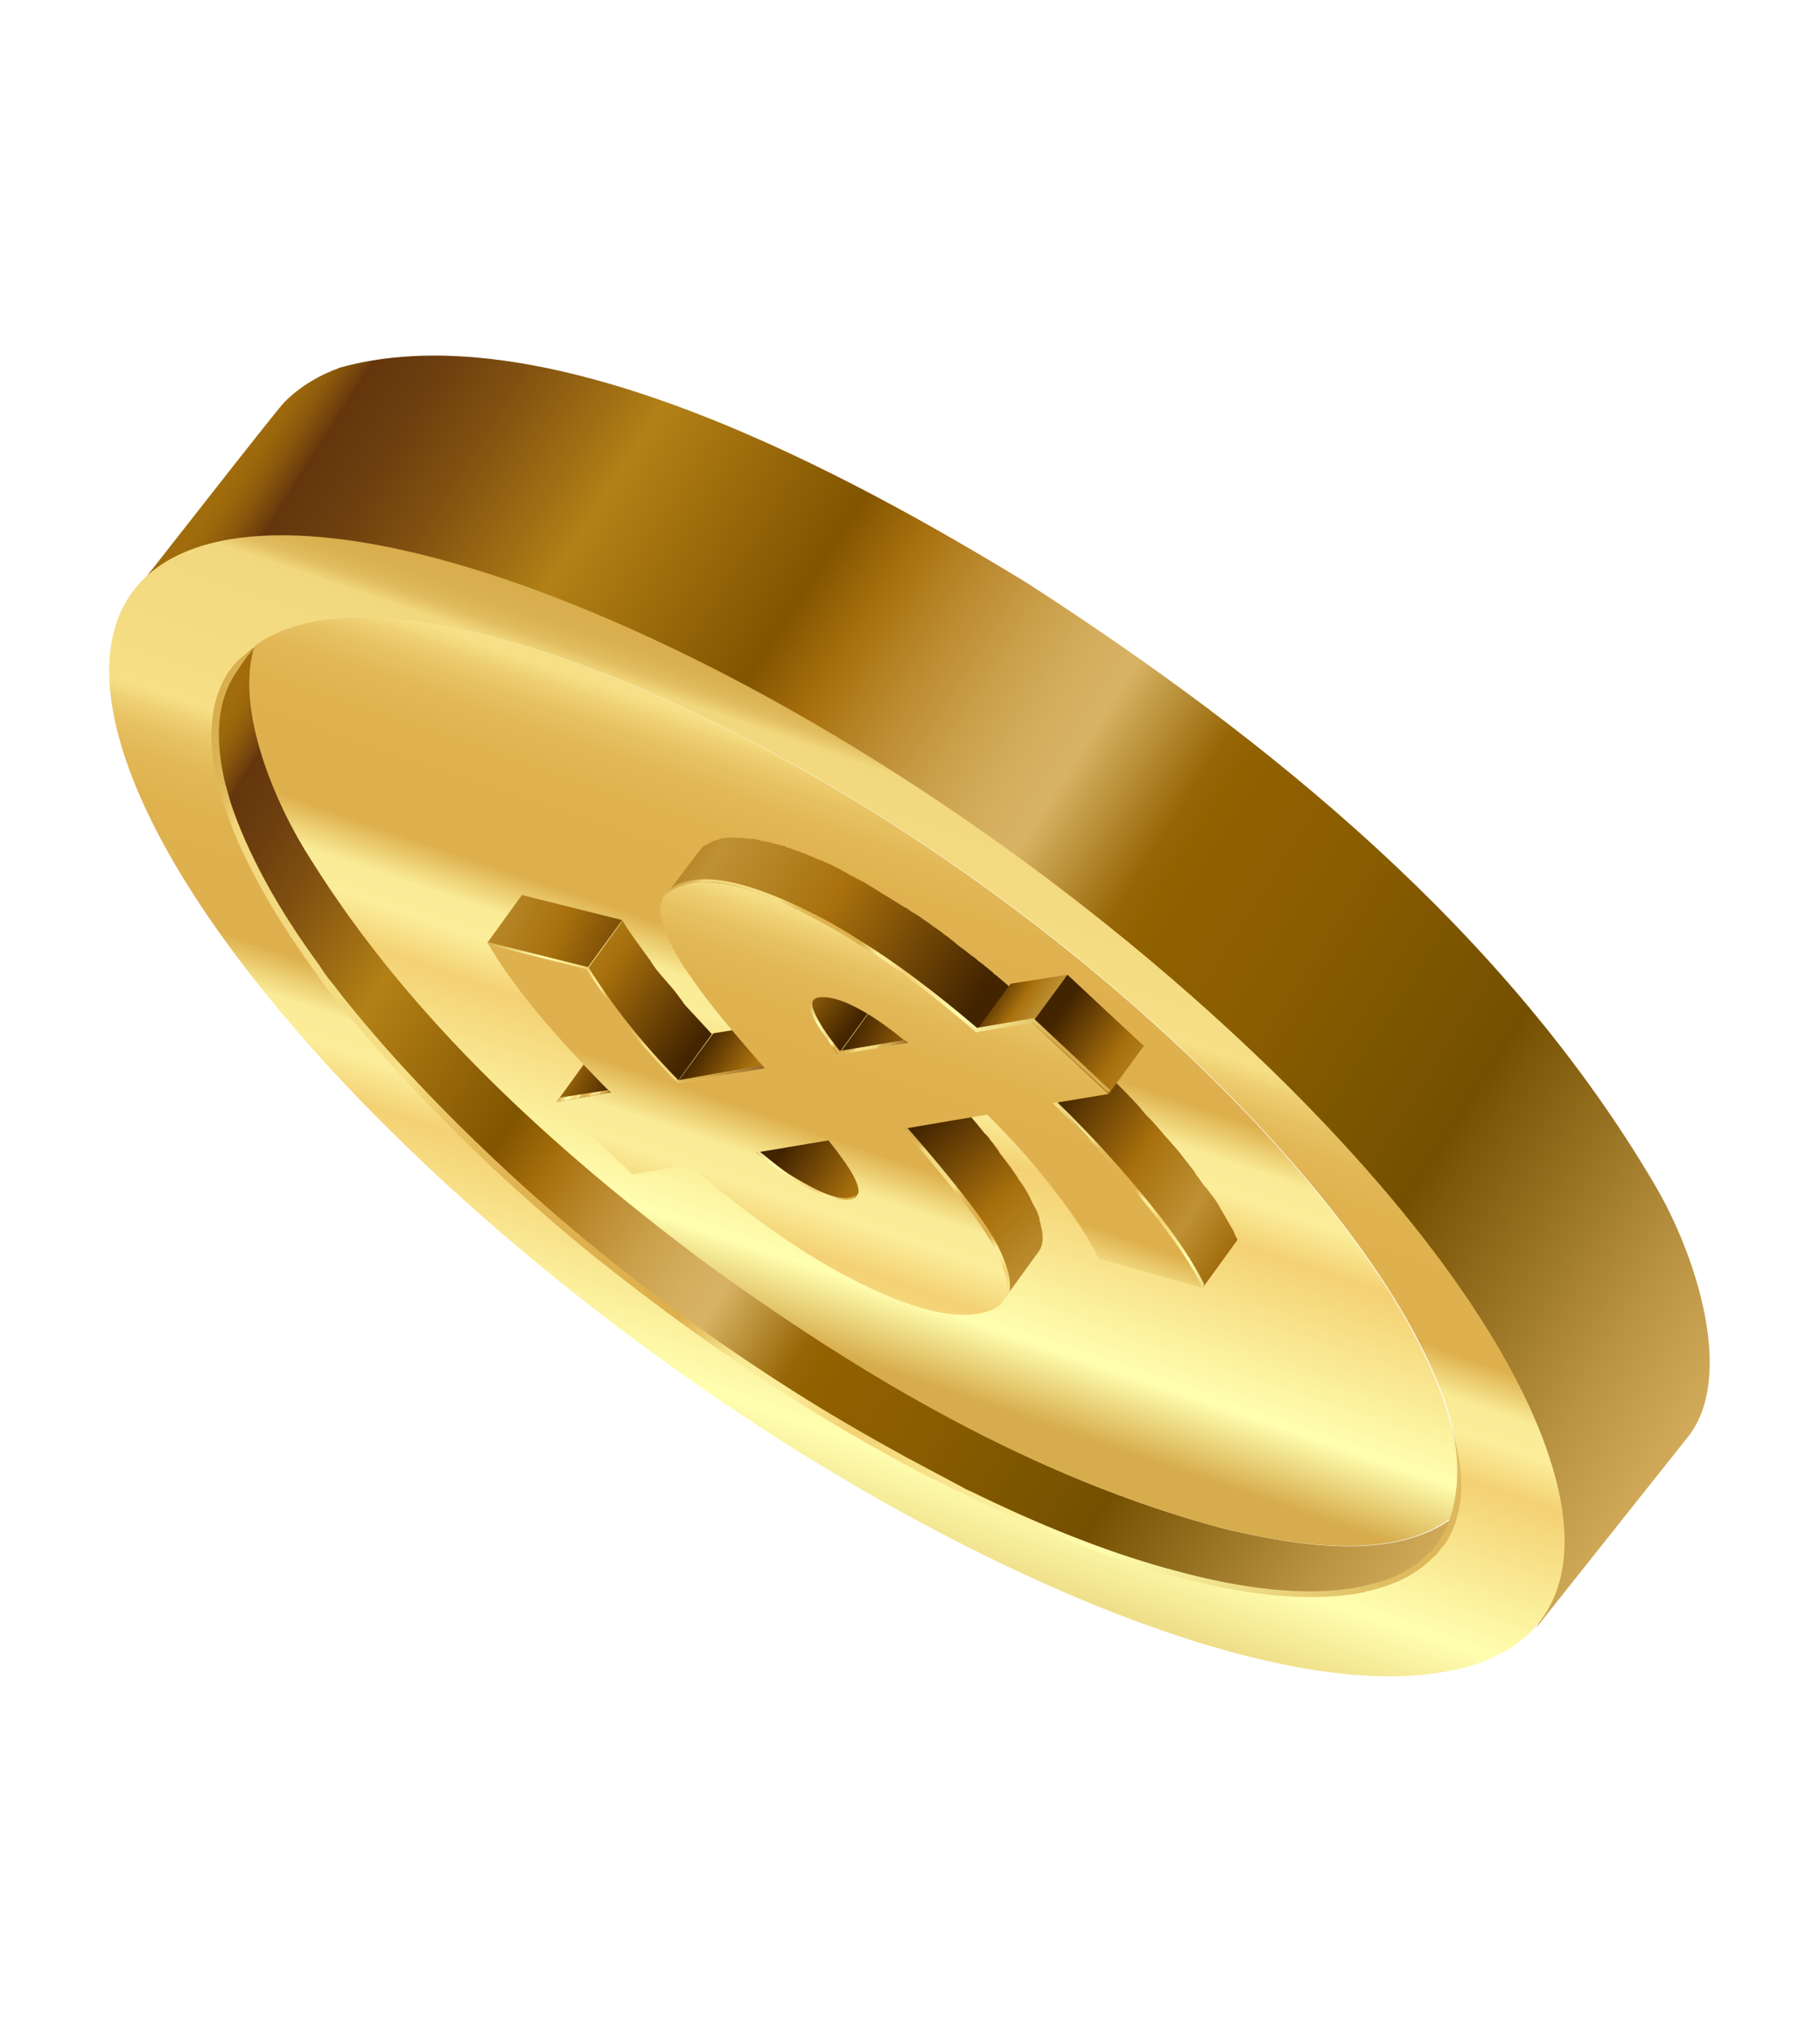 <svg width="173" height="193" viewBox="0 0 173 193" fill="none" xmlns="http://www.w3.org/2000/svg">
<g filter="url(#filter0_f_5_6340)">
<path d="M25.574 58.791C24.954 59.602 24.51 60.402 24.252 61.366C22.293 67.39 26.207 76.366 29.617 81.645C39.106 96.825 52.67 109.018 66.849 119.768C81.887 130.748 98.291 140.486 116.367 145.271C122.963 146.809 132.382 148.529 138.202 144.172C138.91 143.672 139.608 142.998 140.199 142.294C139.841 142.773 138.09 145.233 137.016 146.669C136.948 146.708 136.919 146.815 136.851 146.854C136.755 147.001 136.59 147.186 136.494 147.333C136.465 147.44 136.329 147.518 136.261 147.558L136.193 147.597C134.497 149.21 132.38 150.251 129.92 150.856C129.745 150.867 129.541 150.984 129.366 150.995C129.191 151.005 129.055 151.084 128.88 151.094C123.803 152.032 117.561 151.106 111.519 149.429C111.304 149.372 110.983 149.286 110.768 149.228C103.791 147.186 97.003 144.219 92.302 142.04C91.942 141.886 91.581 141.732 91.288 141.539C90.634 141.191 89.981 140.844 89.259 140.535C88.606 140.188 87.952 139.841 87.23 139.532C86.616 139.253 86.069 138.934 85.523 138.615C76.508 133.672 66.551 127.098 57.028 119.549C56.882 119.452 56.842 119.384 56.696 119.288C47.719 112.057 39.255 103.988 32.667 95.559C32.06 94.822 31.561 94.114 30.993 93.445C30.651 93.008 30.269 92.504 29.994 92.028C26.312 86.906 23.398 81.702 21.506 76.542C21.418 76.231 21.329 75.92 21.24 75.609C21.151 75.298 21.062 74.987 20.973 74.676C19.852 70.068 20.225 66.319 22.169 63.566L25.574 58.791Z" fill="url(#paint0_linear_5_6340)"/>
<path d="M11.98 57.217C28.336 38.622 82.872 72.191 98.555 83.976C113.839 95.538 158.061 134.156 146.006 154.707L160.388 136.618C165.006 130.962 161.246 119.27 157.293 112.582C143.162 88.575 120.763 70.339 97.649 55.414C80.863 45.172 52.325 29.483 32.436 34.896C30.473 35.576 28.57 36.675 27.078 38.17C26.312 38.884 12.706 56.435 11.98 57.217Z" fill="url(#paint1_linear_5_6340)"/>
<path d="M11.752 71.573C15.216 82.439 25.421 96.662 41.322 111.492C57.224 126.322 75.919 139.086 93.272 147.642C110.664 156.266 126.645 160.72 137.187 158.892C147.769 157.132 150.859 149.459 147.326 138.632C143.822 127.698 133.657 113.543 117.756 98.713C101.854 83.883 83.12 71.051 65.767 62.495C48.414 53.94 32.433 49.485 21.851 51.245C11.377 53.034 8.248 60.64 11.752 71.573ZM24.291 61.434C25.804 60.289 27.796 59.501 30.334 59.033C39.35 57.542 53.041 61.326 67.858 68.628C82.714 75.997 98.656 86.817 112.29 99.604C125.885 112.322 134.523 124.46 137.543 133.77C138.875 137.804 139.124 141.374 138.202 144.172C137.904 145.068 137.567 145.897 137.016 146.669C136.948 146.708 136.919 146.815 136.851 146.854C136.755 147.001 136.59 147.186 136.493 147.333C136.465 147.44 136.329 147.518 136.261 147.558L136.193 147.597C134.74 149.161 132.662 150.27 129.92 150.856C129.677 150.906 129.541 150.984 129.366 150.995C129.191 151.005 129.055 151.084 128.88 151.094C124.182 151.904 118.272 151.239 111.519 149.429C111.304 149.372 110.983 149.286 110.768 149.228C105.048 147.638 98.818 145.165 92.302 142.04C91.942 141.886 91.581 141.732 91.288 141.539C90.634 141.191 89.981 140.844 89.259 140.535C88.606 140.188 87.952 139.841 87.23 139.532C86.616 139.253 86.069 138.934 85.523 138.615C76.001 133.421 66.258 126.905 57.028 119.549C56.882 119.452 56.842 119.384 56.696 119.288C53.297 116.539 49.994 113.643 46.828 110.67C41.276 105.448 36.543 100.389 32.667 95.559C32.1 94.89 31.561 94.114 30.993 93.445C30.651 93.008 30.269 92.504 29.994 92.028C25.823 86.373 23.045 81.09 21.506 76.542C21.418 76.231 21.329 75.92 21.24 75.609C21.151 75.298 21.062 74.987 20.973 74.676C19.852 70.068 20.225 66.319 22.169 63.566C22.817 62.648 23.515 61.973 24.291 61.434Z" fill="url(#paint2_linear_5_6340)"/>
<path d="M24.184 61.406C25.697 60.26 27.689 59.473 30.227 59.004C39.242 57.514 52.934 61.297 67.751 68.599C82.606 75.969 98.548 86.789 112.182 99.575C125.777 112.294 134.416 124.431 137.435 133.742C138.767 137.775 139.017 141.346 138.095 144.143C132.275 148.5 122.855 146.781 116.259 145.243C98.184 140.457 81.78 130.719 66.781 119.808C52.534 109.097 39.038 96.864 29.549 81.684C26.139 76.405 22.332 67.458 24.184 61.406Z" fill="url(#paint3_linear_5_6340)"/>
<path d="M58.087 103.807L61.434 99.246L56.183 100.194L52.903 104.715L58.087 103.807Z" fill="url(#paint4_linear_5_6340)"/>
<path d="M78.259 107.201C78.219 107.133 78.112 107.104 78.073 107.036C77.673 106.814 77.302 106.485 76.862 106.195C76.755 106.166 76.677 106.031 76.57 106.002C76.13 105.712 75.652 105.354 75.173 104.996L71.894 109.517C72.226 109.778 72.558 110.039 72.89 110.301C73.037 110.397 73.183 110.494 73.262 110.63C73.369 110.659 73.447 110.794 73.554 110.823C73.662 110.852 73.74 110.988 73.847 111.017C74.14 111.21 74.433 111.403 74.726 111.597C74.726 111.597 74.765 111.665 74.833 111.625C74.872 111.693 74.979 111.722 75.019 111.79C75.204 111.955 75.458 112.08 75.604 112.177C75.751 112.273 75.858 112.302 76.004 112.399C76.112 112.427 76.258 112.524 76.297 112.592C76.697 112.814 76.99 113.008 77.351 113.162C77.712 113.316 77.965 113.441 78.287 113.527C78.394 113.556 78.433 113.624 78.54 113.653C78.648 113.681 78.755 113.71 78.794 113.778C79.008 113.836 79.116 113.864 79.33 113.922C79.437 113.95 79.612 113.94 79.72 113.969C79.827 113.997 79.934 114.026 80.041 114.055C80.041 114.055 80.041 114.055 80.109 114.016C80.177 113.976 80.216 114.044 80.284 114.005C80.391 114.034 80.459 113.995 80.567 114.023C80.635 113.984 80.742 114.013 80.742 114.013C80.81 113.974 80.917 114.002 80.917 114.002C80.985 113.963 80.985 113.963 81.053 113.924L81.121 113.885C81.189 113.845 81.189 113.845 81.257 113.806L81.325 113.767L84.769 109.06C84.74 109.167 84.604 109.246 84.536 109.285C84.4 109.364 84.332 109.403 84.157 109.413C83.982 109.424 83.739 109.474 83.524 109.416C83.242 109.398 83.028 109.341 82.745 109.322C82.531 109.265 82.209 109.179 81.956 109.053C81.849 109.025 81.809 108.957 81.702 108.928C81.38 108.842 81.088 108.648 80.766 108.562C80.405 108.408 80.112 108.215 79.712 107.993C79.605 107.964 79.459 107.867 79.42 107.799C78.952 107.617 78.659 107.423 78.259 107.201Z" fill="url(#paint5_linear_5_6340)"/>
<path d="M63.55 93.495C63.286 93.194 62.982 92.826 62.718 92.525C62.415 92.157 62.111 91.788 61.837 91.312C61.377 90.672 60.916 90.032 60.495 89.46C60.035 88.819 59.575 88.179 59.182 87.499L55.903 92.02C56.178 92.496 56.559 93 56.834 93.476C56.952 93.68 57.137 93.844 57.216 93.98C57.676 94.621 58.136 95.261 58.558 95.833C58.715 96.105 58.939 96.338 59.096 96.61C59.175 96.746 59.36 96.91 59.439 97.046C59.703 97.347 60.006 97.715 60.27 98.016C60.535 98.316 60.731 98.656 60.995 98.956C61.22 99.189 61.445 99.422 61.602 99.693C61.827 99.926 62.051 100.159 62.208 100.43C62.394 100.595 62.512 100.799 62.697 100.964C63.226 101.565 63.822 102.126 64.389 102.796L67.669 98.275C66.915 97.441 66.201 96.675 65.488 95.909C65.263 95.677 65.038 95.444 64.881 95.173C64.46 94.6 64.039 94.028 63.55 93.495Z" fill="url(#paint6_linear_5_6340)"/>
<path d="M46.334 89.571L49.614 85.05L59.143 87.431L55.864 91.952L46.334 89.571Z" fill="url(#paint7_linear_5_6340)"/>
<path d="M72.636 101.386L75.984 96.826L67.805 98.196L64.457 102.756L72.636 101.386Z" fill="url(#paint8_linear_5_6340)"/>
<path d="M90.186 103.849C89.843 103.412 89.472 103.083 89.129 102.646L85.85 107.167C86.193 107.604 86.603 108.001 86.907 108.369C86.985 108.505 87.132 108.602 87.21 108.738C87.474 109.039 87.699 109.271 87.963 109.572C88.002 109.64 88.081 109.776 88.188 109.804C88.452 110.105 88.716 110.405 88.98 110.706C89.059 110.842 89.245 111.006 89.323 111.142C89.548 111.375 89.705 111.647 89.89 111.811C89.969 111.947 90.155 112.112 90.233 112.248C90.419 112.412 90.576 112.684 90.761 112.849C90.84 112.985 91.025 113.149 91.104 113.285C91.222 113.489 91.407 113.654 91.525 113.858C91.564 113.926 91.643 114.062 91.75 114.09C92.132 114.595 92.513 115.099 92.856 115.536C93.12 115.836 93.316 116.176 93.473 116.448C93.513 116.516 93.552 116.584 93.591 116.652C93.826 117.059 94.13 117.428 94.365 117.835C94.404 117.903 94.404 117.903 94.444 117.971C94.679 118.379 94.875 118.719 95.003 119.098C95.043 119.166 95.082 119.234 95.121 119.302C95.249 119.681 95.445 120.021 95.534 120.332C95.574 120.4 95.613 120.468 95.545 120.507C95.673 120.886 95.762 121.197 95.783 121.547C95.932 122.276 95.799 122.987 95.441 123.466L98.721 118.945C99.079 118.467 99.183 117.863 99.062 117.026C98.974 116.715 98.953 116.365 98.824 115.986C98.785 115.918 98.785 115.918 98.814 115.811C98.725 115.5 98.597 115.121 98.4 114.781C98.361 114.713 98.322 114.645 98.283 114.577C98.087 114.237 97.919 113.79 97.723 113.45C97.684 113.383 97.684 113.383 97.644 113.315C97.409 112.907 97.174 112.499 96.87 112.131C96.831 112.063 96.831 112.063 96.792 111.995L96.753 111.927C96.556 111.587 96.292 111.286 96.135 111.015C95.793 110.578 95.411 110.074 95.029 109.569C94.99 109.501 94.99 109.501 94.951 109.433C94.911 109.366 94.911 109.366 94.872 109.298C94.754 109.094 94.569 108.929 94.451 108.725C94.373 108.589 94.187 108.425 94.109 108.289C93.991 108.085 93.766 107.852 93.58 107.688C93.502 107.552 93.316 107.387 93.238 107.251C93.013 107.019 92.856 106.747 92.67 106.582C92.592 106.446 92.445 106.35 92.328 106.146C92.064 105.845 91.799 105.545 91.535 105.244C91.496 105.176 91.457 105.108 91.31 105.012C91.046 104.711 90.743 104.342 90.439 103.974C90.264 103.984 90.225 103.917 90.186 103.849Z" fill="url(#paint9_linear_5_6340)"/>
<path d="M76.995 96.695C77.113 96.899 77.202 97.21 77.359 97.482C77.398 97.55 77.477 97.686 77.516 97.754C77.634 97.958 77.751 98.162 77.908 98.433L77.947 98.501C78.104 98.773 78.329 99.006 78.525 99.345C78.565 99.413 78.643 99.549 78.682 99.617C78.761 99.753 78.947 99.918 79.025 100.054C79.143 100.258 79.289 100.354 79.407 100.558L82.686 96.037C82.383 95.669 82.186 95.329 81.922 95.028C81.883 94.96 81.805 94.825 81.766 94.757C81.501 94.456 81.305 94.116 81.148 93.844C81.031 93.641 80.913 93.437 80.756 93.165C80.717 93.097 80.638 92.961 80.599 92.893C80.442 92.621 80.285 92.349 80.235 92.106C79.989 91.523 79.968 91.173 80.162 90.88L76.922 95.469C76.728 95.762 76.789 96.18 76.995 96.695Z" fill="url(#paint10_linear_5_6340)"/>
<path d="M86.349 99.087L89.697 94.527L83.015 95.666L79.736 100.187L86.349 99.087Z" fill="url(#paint11_linear_5_6340)"/>
<path d="M102.591 107.287C103.451 108.15 104.244 109.051 105.104 109.914C105.329 110.146 105.554 110.379 105.672 110.583C106.239 111.252 106.874 111.882 107.442 112.551C108.009 113.22 108.577 113.889 109.144 114.558C109.487 114.994 109.83 115.431 110.172 115.867C110.251 116.003 110.329 116.139 110.436 116.168C110.74 116.536 111.043 116.905 111.278 117.312C111.357 117.448 111.396 117.516 111.543 117.613C111.885 118.049 112.121 118.457 112.463 118.894C112.581 119.097 112.659 119.233 112.777 119.437C112.855 119.573 112.934 119.709 113.012 119.845C113.13 120.049 113.209 120.185 113.326 120.389C113.405 120.525 113.483 120.66 113.522 120.728C113.64 120.932 113.719 121.068 113.836 121.272C113.876 121.34 113.954 121.476 113.993 121.544C114.15 121.816 114.268 122.02 114.357 122.331L117.636 117.81C117.518 117.606 117.362 117.334 117.273 117.023C117.233 116.955 117.155 116.819 117.116 116.751C116.998 116.547 116.919 116.411 116.802 116.208C116.723 116.072 116.645 115.936 116.606 115.868C116.488 115.664 116.409 115.528 116.292 115.324C116.213 115.188 116.135 115.052 116.056 114.916C115.978 114.78 115.899 114.645 115.782 114.441L115.742 114.373C115.507 113.965 115.164 113.529 114.822 113.092C114.743 112.956 114.704 112.888 114.558 112.792C114.254 112.423 114.019 112.015 113.716 111.647C113.676 111.579 113.637 111.511 113.598 111.443C113.559 111.375 113.559 111.375 113.519 111.307C113.177 110.871 112.834 110.434 112.492 109.998C112.071 109.425 111.542 108.824 111.053 108.291C110.975 108.155 110.868 108.127 110.789 107.991C110.222 107.322 109.654 106.653 109.019 106.023C108.833 105.858 108.715 105.654 108.53 105.49C108.491 105.422 108.491 105.422 108.451 105.354C107.659 104.452 106.799 103.59 105.938 102.727C105.938 102.727 105.938 102.727 105.899 102.659C105.078 101.865 104.325 101.031 103.504 100.237L100.224 104.758C100.978 105.591 101.838 106.454 102.591 107.287Z" fill="url(#paint12_linear_5_6340)"/>
<path d="M63.192 85.184C63.288 85.038 63.424 84.96 63.521 84.813C63.589 84.774 63.589 84.774 63.657 84.735C63.793 84.656 63.929 84.578 64.064 84.499L64.132 84.46C64.336 84.342 64.511 84.332 64.715 84.214C64.783 84.175 64.891 84.204 64.959 84.164C65.134 84.154 65.338 84.036 65.513 84.026C65.756 83.976 66.106 83.955 66.388 83.973C66.496 84.002 66.564 83.963 66.671 83.991C66.953 84.01 67.235 84.028 67.586 84.007L67.693 84.035C68.082 84.082 68.472 84.129 68.793 84.216C68.901 84.244 69.115 84.302 69.222 84.33C69.436 84.388 69.719 84.406 69.972 84.531C70.294 84.618 70.616 84.704 70.937 84.79C71.152 84.847 71.366 84.905 71.512 85.001C71.62 85.03 71.766 85.127 71.941 85.116C72.263 85.203 72.624 85.357 72.984 85.511C73.131 85.607 73.345 85.665 73.452 85.694C73.813 85.848 74.174 86.002 74.535 86.156C74.681 86.253 74.895 86.31 75.003 86.339C75.51 86.59 76.017 86.84 76.632 87.12C77.246 87.399 77.9 87.747 78.485 88.134C78.739 88.259 78.924 88.424 79.139 88.481C79.539 88.703 79.978 88.993 80.418 89.283C80.671 89.409 80.857 89.573 81.11 89.699C81.55 89.989 82.057 90.239 82.535 90.597C82.828 90.791 83.16 91.052 83.453 91.245C83.785 91.507 84.078 91.7 84.478 91.922C84.81 92.183 85.142 92.445 85.542 92.667C85.874 92.928 86.167 93.121 86.499 93.383C86.831 93.644 87.163 93.905 87.496 94.167C87.828 94.428 88.267 94.718 88.638 95.047C88.97 95.309 89.302 95.57 89.634 95.831C90.113 96.189 90.484 96.519 90.963 96.876C91.52 97.37 92.105 97.757 92.701 98.319L95.981 93.798C95.57 93.401 95.092 93.043 94.721 92.714C94.574 92.617 94.428 92.52 94.349 92.384C93.871 92.026 93.46 91.629 93.021 91.339C92.835 91.174 92.61 90.942 92.357 90.817C92.21 90.72 92.171 90.652 92.025 90.555C91.653 90.226 91.253 90.004 90.882 89.675C90.657 89.442 90.403 89.317 90.179 89.084C90.071 89.055 89.993 88.919 89.886 88.891C89.554 88.629 89.222 88.368 88.929 88.175C88.675 88.049 88.45 87.817 88.157 87.623C88.05 87.595 87.972 87.459 87.865 87.43C87.532 87.169 87.24 86.975 86.84 86.753C86.586 86.628 86.361 86.395 86.108 86.27C86 86.241 85.961 86.173 85.854 86.144C85.415 85.854 84.868 85.536 84.429 85.246C84.282 85.149 84.029 85.024 83.882 84.927C83.843 84.859 83.775 84.898 83.736 84.83C83.297 84.54 82.897 84.318 82.457 84.028C82.204 83.903 82.018 83.738 81.804 83.681C81.15 83.333 80.496 82.986 79.95 82.667C79.443 82.416 78.896 82.097 78.321 81.886C78.175 81.789 77.96 81.732 77.853 81.703C77.492 81.549 77.132 81.395 76.771 81.241C76.624 81.144 76.41 81.087 76.303 81.058C75.942 80.904 75.62 80.817 75.26 80.663C75.152 80.635 75.006 80.538 74.831 80.549C74.831 80.549 74.724 80.52 74.684 80.452C74.538 80.355 74.363 80.366 74.256 80.337C73.934 80.251 73.613 80.165 73.291 80.079C73.184 80.05 73.184 80.05 73.077 80.021C72.862 79.964 72.687 79.974 72.473 79.917C72.365 79.888 72.151 79.831 72.044 79.802L71.937 79.773C71.615 79.687 71.265 79.708 70.983 79.69L70.875 79.661C70.661 79.604 70.418 79.653 70.204 79.596C70.136 79.635 70.028 79.606 70.028 79.606C69.921 79.578 69.853 79.617 69.746 79.588C69.639 79.559 69.571 79.599 69.464 79.57C69.289 79.581 69.046 79.63 68.87 79.641C68.802 79.68 68.802 79.68 68.695 79.651C68.52 79.662 68.452 79.701 68.316 79.779C68.248 79.819 68.141 79.79 68.073 79.829C68.073 79.829 68.073 79.829 68.005 79.868C67.762 79.918 67.626 79.997 67.422 80.114L67.354 80.154C67.218 80.232 67.082 80.311 67.015 80.35L66.947 80.389C66.879 80.428 66.879 80.428 66.811 80.468C66.743 80.507 66.675 80.546 66.646 80.653C66.578 80.692 66.549 80.799 66.481 80.839L63.192 85.184Z" fill="url(#paint13_linear_5_6340)"/>
<path d="M98.118 97.185L101.465 92.625L96.067 93.476L92.72 98.037L98.118 97.185Z" fill="url(#paint14_linear_5_6340)"/>
<path d="M62.81 87.035C62.53 85.294 63.421 84.327 65.541 83.918C68.187 83.478 71.899 84.416 76.65 86.838C81.4 89.259 86.789 92.944 92.68 97.969L98.039 97.049L105.379 103.956L100.089 104.836C103.559 108.179 106.532 111.445 109.076 114.597C111.621 117.749 113.394 120.349 114.289 122.37L104.456 119.62C103.533 117.707 102.141 115.611 100.311 113.225C98.48 110.839 96.328 108.366 93.825 105.915L85.821 107.275C88.727 110.58 91.007 113.432 92.691 115.721C94.415 118.079 95.377 120.06 95.658 121.801C95.938 123.542 95.047 124.509 92.888 124.85C90.242 125.29 86.491 124.284 81.672 121.902C76.854 119.519 71.425 115.767 65.495 110.674L60.136 111.593L52.875 104.823L58.165 103.943C52.554 98.303 48.649 93.581 46.413 89.707L55.942 92.088C58.197 95.679 61.016 99.307 64.536 102.892L72.715 101.522C69.849 98.284 67.54 95.54 65.884 93.144C64.161 90.786 63.159 88.737 62.81 87.035ZM78.751 108.367L71.894 109.517C74.033 111.181 75.829 112.409 77.312 113.094C78.794 113.778 79.973 114.094 80.81 113.974C81.646 113.853 81.79 113.317 81.416 112.355C81.041 111.393 80.082 110.045 78.751 108.367ZM81.185 95.635C79.771 94.912 78.631 94.664 77.795 94.784C76.958 94.905 76.814 95.441 77.149 96.335C77.524 97.296 78.337 98.548 79.668 100.226L86.281 99.126C84.357 97.519 82.707 96.388 81.185 95.635Z" fill="url(#paint15_linear_5_6340)"/>
<path d="M105.379 103.956L108.727 99.396L101.465 92.625L98.118 97.185L105.379 103.956Z" fill="url(#paint16_linear_5_6340)"/>
<path d="M77.408 112.947C76.755 112.6 76.101 112.252 75.262 111.74C74.276 111.131 73.387 110.376 72.205 109.427L72.03 109.438L71.855 109.448C73.301 110.698 74.111 111.317 75.097 111.926C75.829 112.409 76.59 112.785 77.244 113.133C78.765 113.885 80.012 114.162 81.053 113.924L81.382 113.552C80.635 113.984 79.691 114.076 77.408 112.947Z" fill="url(#paint17_linear_5_6340)"/>
<path d="M77.065 94.933C76.872 95.226 76.903 95.751 77.11 96.266C77.484 97.228 78.337 98.548 79.629 100.158L79.668 100.226L86.35 99.087L86.017 98.826L79.822 99.865C78.53 98.255 77.717 97.004 77.382 96.109C77.175 95.595 77.154 95.244 77.319 95.059C77.416 94.912 77.62 94.794 77.931 94.706L77.065 94.933Z" fill="url(#paint18_linear_5_6340)"/>
<path d="M53.126 104.315L52.903 104.715L58.087 103.806L57.862 103.574L53.126 104.315Z" fill="url(#paint19_linear_5_6340)"/>
<path d="M109.076 114.597C111.621 117.749 113.355 120.281 114.289 122.37L114.482 122.077C113.48 120.028 111.893 117.592 109.348 114.44C106.804 111.288 103.977 108.118 100.468 104.708L100.157 104.797C102.727 107.209 105.857 110.747 109.076 114.597Z" fill="url(#paint20_linear_5_6340)"/>
<path d="M46.334 89.571L46.452 89.775L55.767 92.099C58.022 95.69 60.841 99.317 64.321 102.835L64.361 102.903L72.715 101.522L72.451 101.222L64.486 102.649C61.005 99.132 58.186 95.504 55.971 91.981L55.932 91.913L46.403 89.532L46.334 89.571Z" fill="url(#paint21_linear_5_6340)"/>
<path d="M65.648 83.947C68.215 83.371 71.938 84.484 76.689 86.905C78.25 87.726 79.957 88.643 81.675 89.735C85.111 91.919 88.792 94.686 92.72 98.036L92.759 98.104L98.118 97.185L105.262 103.752L105.437 103.742L105.533 103.595L98.233 96.756L92.874 97.675C88.946 94.326 85.265 91.558 81.868 89.442C80.15 88.35 78.511 87.394 76.882 86.612C72.064 84.23 68.38 83.185 65.667 83.665C64.694 83.864 64.043 84.149 63.578 84.599L63.163 85.291C63.056 85.263 63.5 84.463 65.648 83.947Z" fill="url(#paint22_linear_5_6340)"/>
<path d="M85.782 107.206C88.688 110.512 90.968 113.364 92.652 115.653C94.337 117.942 95.338 119.992 95.647 121.625C95.757 122.287 95.731 123.027 95.441 123.466L95.993 122.694C96.011 122.412 96.019 121.955 95.958 121.536C95.678 119.795 94.676 117.746 92.953 115.389C91.269 113.099 89.067 110.384 86.161 107.078L85.782 107.206Z" fill="url(#paint23_linear_5_6340)"/>
<path d="M22.041 63.187L21.944 63.333L22.041 63.187Z" fill="url(#paint24_linear_5_6340)"/>
<path d="M20.719 74.551C20.808 74.862 20.897 75.173 20.986 75.484C21.075 75.795 21.164 76.106 21.292 76.485C22.802 81.14 25.648 86.383 29.751 92.078C30.094 92.515 30.369 92.99 30.75 93.495C31.25 94.203 31.857 94.94 32.424 95.609C36.3 100.439 41.072 105.566 46.624 110.787C49.79 113.761 53.093 116.657 56.492 119.406C56.639 119.502 56.678 119.57 56.824 119.667C62.694 124.342 68.758 128.724 74.897 132.609C78.372 134.861 81.904 136.899 85.358 138.801C85.905 139.12 86.519 139.399 87.066 139.718C87.719 140.066 88.373 140.413 89.095 140.721C89.748 141.069 90.402 141.416 91.124 141.724C91.484 141.879 91.845 142.033 92.138 142.226C98.693 145.418 104.923 147.892 110.682 149.55C110.897 149.608 111.218 149.694 111.433 149.751C118.185 151.561 124.096 152.225 128.901 151.445C129.076 151.434 129.212 151.356 129.387 151.345C129.562 151.335 129.805 151.285 129.941 151.207C132.683 150.62 134.829 149.472 136.35 147.869L136.418 147.83C136.554 147.751 136.582 147.644 136.65 147.605C136.747 147.458 136.912 147.273 137.008 147.126L137.173 146.941L137.241 146.901C137.27 146.794 137.406 146.716 137.434 146.608C137.85 145.916 138.226 145.155 138.427 144.404C139.378 141.5 138.817 138.018 137.514 133.878C138.846 137.911 138.745 141.503 137.852 144.193C137.651 144.943 137.303 145.597 136.888 146.29C136.859 146.397 136.723 146.475 136.695 146.583L136.598 146.729C136.501 146.875 136.405 147.022 136.24 147.207C136.211 147.315 136.143 147.354 136.007 147.432L135.871 147.511C134.486 149.035 132.476 150.105 129.802 150.652C129.666 150.731 129.491 150.741 129.248 150.791C129.073 150.802 128.937 150.88 128.762 150.891C124.133 151.661 118.261 151.064 111.576 149.215C111.362 149.158 111.04 149.072 110.826 149.014C105.106 147.424 98.875 144.95 92.428 141.787C92.067 141.633 91.706 141.478 91.413 141.285C90.76 140.938 90.106 140.59 89.453 140.243C88.799 139.895 88.145 139.548 87.492 139.2C86.945 138.882 86.331 138.602 85.784 138.283C82.33 136.381 78.798 134.343 75.362 132.159C69.223 128.274 63.199 123.96 57.397 119.246C57.25 119.149 57.211 119.081 57.065 118.985C53.665 116.236 50.363 113.34 47.196 110.366C41.645 105.145 36.911 100.086 33.075 95.324C32.507 94.655 31.969 93.879 31.401 93.21C31.058 92.773 30.677 92.269 30.402 91.793C26.231 86.137 23.492 80.923 21.953 76.375C21.864 76.064 21.776 75.753 21.687 75.442C21.598 75.131 21.509 74.82 21.42 74.509C20.388 70.211 20.636 66.716 22.308 64.12C22.404 63.973 22.501 63.827 22.598 63.681C23.081 62.948 23.593 62.109 24.33 61.502C23.554 62.041 22.671 62.551 22.119 63.322C22.023 63.469 21.926 63.615 21.761 63.801C19.953 66.476 19.648 70.185 20.719 74.551Z" fill="url(#paint25_linear_5_6340)"/>
</g>
<defs>
<filter id="filter0_f_5_6340" x="-10" y="-9.98" width="192.879" height="212.955" filterUnits="userSpaceOnUse" color-interpolation-filters="sRGB">
<feFlood flood-opacity="0" result="BackgroundImageFix"/>
<feBlend mode="normal" in="SourceGraphic" in2="BackgroundImageFix" result="shape"/>
<feGaussianBlur stdDeviation="5" result="effect1_foregroundBlur_5_6340"/>
</filter>
<linearGradient id="paint0_linear_5_6340" x1="135.474" y1="149.637" x2="15.767" y2="73.595" gradientUnits="userSpaceOnUse">
<stop stop-color="#D2AB5A"/>
<stop offset="0.061" stop-color="#BA9443"/>
<stop offset="0.19" stop-color="#7C5808"/>
<stop offset="0.207" stop-color="#735000"/>
<stop offset="0.227" stop-color="#775200"/>
<stop offset="0.338" stop-color="#8A5D00"/>
<stop offset="0.415" stop-color="#916100"/>
<stop offset="0.434" stop-color="#976707"/>
<stop offset="0.499" stop-color="#D8B364"/>
<stop offset="0.525" stop-color="#D4AE5D"/>
<stop offset="0.562" stop-color="#CA9F4A"/>
<stop offset="0.605" stop-color="#B9882C"/>
<stop offset="0.641" stop-color="#A8700D"/>
<stop offset="0.68" stop-color="#815400"/>
<stop offset="0.803" stop-color="#B38116"/>
<stop offset="0.827" stop-color="#A27114"/>
<stop offset="0.88" stop-color="#815110"/>
<stop offset="0.925" stop-color="#6C3D0E"/>
<stop offset="0.955" stop-color="#65360D"/>
<stop offset="0.958" stop-color="#6F3F0D"/>
<stop offset="0.97" stop-color="#8A580C"/>
<stop offset="0.981" stop-color="#9B670C"/>
<stop offset="0.989" stop-color="#A16C0C"/>
</linearGradient>
<linearGradient id="paint1_linear_5_6340" x1="163.64" y1="131.66" x2="21.907" y2="41.626" gradientUnits="userSpaceOnUse">
<stop stop-color="#D2AB5A"/>
<stop offset="0.061" stop-color="#BA9443"/>
<stop offset="0.19" stop-color="#7C5808"/>
<stop offset="0.207" stop-color="#735000"/>
<stop offset="0.227" stop-color="#775200"/>
<stop offset="0.338" stop-color="#8A5D00"/>
<stop offset="0.415" stop-color="#916100"/>
<stop offset="0.434" stop-color="#976707"/>
<stop offset="0.499" stop-color="#D8B364"/>
<stop offset="0.525" stop-color="#D4AE5D"/>
<stop offset="0.562" stop-color="#CA9F4A"/>
<stop offset="0.605" stop-color="#B9882C"/>
<stop offset="0.641" stop-color="#A8700D"/>
<stop offset="0.68" stop-color="#815400"/>
<stop offset="0.803" stop-color="#B38116"/>
<stop offset="0.827" stop-color="#A27114"/>
<stop offset="0.88" stop-color="#815110"/>
<stop offset="0.925" stop-color="#6C3D0E"/>
<stop offset="0.955" stop-color="#65360D"/>
<stop offset="0.958" stop-color="#6F3F0D"/>
<stop offset="0.97" stop-color="#8A580C"/>
<stop offset="0.981" stop-color="#9B670C"/>
<stop offset="0.989" stop-color="#A16C0C"/>
</linearGradient>
<linearGradient id="paint2_linear_5_6340" x1="63.903" y1="150.966" x2="97.612" y2="52.225" gradientUnits="userSpaceOnUse">
<stop stop-color="#D7AC4C"/>
<stop offset="0.182" stop-color="#FFFFB0"/>
<stop offset="0.327" stop-color="#F4D174"/>
<stop offset="0.366" stop-color="#FBED99"/>
<stop offset="0.394" stop-color="#FAEC97"/>
<stop offset="0.433" stop-color="#DEB04D"/>
<stop offset="0.527" stop-color="#DFB24F"/>
<stop offset="0.561" stop-color="#E2B756"/>
<stop offset="0.586" stop-color="#E7C161"/>
<stop offset="0.605" stop-color="#EECF72"/>
<stop offset="0.621" stop-color="#F6DF86"/>
<stop offset="0.753" stop-color="#F2D87E"/>
<stop offset="0.767" stop-color="#F1D77D"/>
<stop offset="0.772" stop-color="#EBCD71"/>
<stop offset="0.78" stop-color="#E2BE60"/>
<stop offset="0.791" stop-color="#DCB455"/>
<stop offset="0.807" stop-color="#D8AE4E"/>
<stop offset="0.849" stop-color="#D7AC4C"/>
<stop offset="1" stop-color="#966424"/>
</linearGradient>
<linearGradient id="paint3_linear_5_6340" x1="69.245" y1="137.702" x2="102.954" y2="38.961" gradientUnits="userSpaceOnUse">
<stop offset="0.114" stop-color="#D7AC4C"/>
<stop offset="0.182" stop-color="#FFFFB0"/>
<stop offset="0.327" stop-color="#F4D174"/>
<stop offset="0.366" stop-color="#FBED99"/>
<stop offset="0.394" stop-color="#FAEC97"/>
<stop offset="0.433" stop-color="#DEB04D"/>
<stop offset="0.527" stop-color="#DFB24F"/>
<stop offset="0.561" stop-color="#E2B756"/>
<stop offset="0.586" stop-color="#E7C161"/>
<stop offset="0.605" stop-color="#EECF72"/>
<stop offset="0.621" stop-color="#F6DF86"/>
<stop offset="0.753" stop-color="#F2D87E"/>
<stop offset="0.767" stop-color="#F1D77D"/>
<stop offset="0.772" stop-color="#EBCD71"/>
<stop offset="0.78" stop-color="#E2BE60"/>
<stop offset="0.791" stop-color="#DCB455"/>
<stop offset="0.807" stop-color="#D8AE4E"/>
<stop offset="0.849" stop-color="#D7AC4C"/>
<stop offset="1" stop-color="#966424"/>
</linearGradient>
<linearGradient id="paint4_linear_5_6340" x1="48.469" y1="97.723" x2="58.741" y2="102.779" gradientUnits="userSpaceOnUse">
<stop stop-color="#A16C0C"/>
<stop offset="0.232" stop-color="#BE9134"/>
<stop offset="0.556" stop-color="#A8700D"/>
<stop offset="1" stop-color="#432400"/>
</linearGradient>
<linearGradient id="paint5_linear_5_6340" x1="89.891" y1="117.046" x2="75.614" y2="107.576" gradientUnits="userSpaceOnUse">
<stop stop-color="#A16C0C"/>
<stop offset="0.232" stop-color="#BE9134"/>
<stop offset="0.556" stop-color="#A8700D"/>
<stop offset="1" stop-color="#432400"/>
</linearGradient>
<linearGradient id="paint6_linear_5_6340" x1="46.546" y1="84.173" x2="66.652" y2="98.547" gradientUnits="userSpaceOnUse">
<stop stop-color="#A16C0C"/>
<stop offset="0.232" stop-color="#BE9134"/>
<stop offset="0.556" stop-color="#A8700D"/>
<stop offset="1" stop-color="#432400"/>
</linearGradient>
<linearGradient id="paint7_linear_5_6340" x1="40.107" y1="82.778" x2="63.538" y2="93.39" gradientUnits="userSpaceOnUse">
<stop stop-color="#A16C0C"/>
<stop offset="0.232" stop-color="#BE9134"/>
<stop offset="0.556" stop-color="#A8700D"/>
<stop offset="1" stop-color="#432400"/>
</linearGradient>
<linearGradient id="paint8_linear_5_6340" x1="76.976" y1="104.1" x2="67.365" y2="97.994" gradientUnits="userSpaceOnUse">
<stop stop-color="#A16C0C"/>
<stop offset="0.232" stop-color="#BE9134"/>
<stop offset="0.556" stop-color="#A8700D"/>
<stop offset="1" stop-color="#432400"/>
</linearGradient>
<linearGradient id="paint9_linear_5_6340" x1="102.29" y1="124.99" x2="87.108" y2="107.069" gradientUnits="userSpaceOnUse">
<stop stop-color="#A16C0C"/>
<stop offset="0.232" stop-color="#BE9134"/>
<stop offset="0.556" stop-color="#A8700D"/>
<stop offset="1" stop-color="#432400"/>
</linearGradient>
<linearGradient id="paint10_linear_5_6340" x1="69.831" y1="87.997" x2="81.471" y2="96.993" gradientUnits="userSpaceOnUse">
<stop stop-color="#A16C0C"/>
<stop offset="0.232" stop-color="#BE9134"/>
<stop offset="0.556" stop-color="#A8700D"/>
<stop offset="1" stop-color="#432400"/>
</linearGradient>
<linearGradient id="paint11_linear_5_6340" x1="96.269" y1="101.905" x2="81.511" y2="96.135" gradientUnits="userSpaceOnUse">
<stop stop-color="#A16C0C"/>
<stop offset="0.232" stop-color="#BE9134"/>
<stop offset="0.556" stop-color="#A8700D"/>
<stop offset="1" stop-color="#432400"/>
</linearGradient>
<linearGradient id="paint12_linear_5_6340" x1="118.089" y1="117.118" x2="99.725" y2="105.453" gradientUnits="userSpaceOnUse">
<stop stop-color="#A16C0C"/>
<stop offset="0.232" stop-color="#BE9134"/>
<stop offset="0.556" stop-color="#A8700D"/>
<stop offset="1" stop-color="#432400"/>
</linearGradient>
<linearGradient id="paint13_linear_5_6340" x1="60.918" y1="76.874" x2="91.892" y2="96.416" gradientUnits="userSpaceOnUse">
<stop stop-color="#A16C0C"/>
<stop offset="0.232" stop-color="#BE9134"/>
<stop offset="0.556" stop-color="#A8700D"/>
<stop offset="1" stop-color="#432400"/>
</linearGradient>
<linearGradient id="paint14_linear_5_6340" x1="100.267" y1="97.408" x2="94.335" y2="93.506" gradientUnits="userSpaceOnUse">
<stop stop-color="#A16C0C"/>
<stop offset="0.232" stop-color="#BE9134"/>
<stop offset="0.556" stop-color="#A8700D"/>
<stop offset="1" stop-color="#432400"/>
</linearGradient>
<linearGradient id="paint15_linear_5_6340" x1="64.952" y1="151.048" x2="98.661" y2="52.309" gradientUnits="userSpaceOnUse">
<stop stop-color="#D7AC4C"/>
<stop offset="0.182" stop-color="#FFFFB0"/>
<stop offset="0.327" stop-color="#F4D174"/>
<stop offset="0.366" stop-color="#FBED99"/>
<stop offset="0.394" stop-color="#FAEC97"/>
<stop offset="0.433" stop-color="#DEB04D"/>
<stop offset="0.527" stop-color="#DFB24F"/>
<stop offset="0.561" stop-color="#E2B756"/>
<stop offset="0.586" stop-color="#E7C161"/>
<stop offset="0.605" stop-color="#EECF72"/>
<stop offset="0.621" stop-color="#F6DF86"/>
<stop offset="0.753" stop-color="#F2D87E"/>
<stop offset="0.767" stop-color="#F1D77D"/>
<stop offset="0.772" stop-color="#EBCD71"/>
<stop offset="0.78" stop-color="#E2BE60"/>
<stop offset="0.791" stop-color="#DCB455"/>
<stop offset="0.807" stop-color="#D8AE4E"/>
<stop offset="0.849" stop-color="#D7AC4C"/>
<stop offset="1" stop-color="#966424"/>
</linearGradient>
<linearGradient id="paint16_linear_5_6340" x1="113.106" y1="105.038" x2="100.722" y2="96.371" gradientUnits="userSpaceOnUse">
<stop stop-color="#A16C0C"/>
<stop offset="0.232" stop-color="#BE9134"/>
<stop offset="0.556" stop-color="#A8700D"/>
<stop offset="1" stop-color="#432400"/>
</linearGradient>
<linearGradient id="paint17_linear_5_6340" x1="94.544" y1="123.006" x2="69.408" y2="107.305" gradientUnits="userSpaceOnUse">
<stop stop-color="#966424"/>
<stop offset="0.151" stop-color="#D7AC4C"/>
<stop offset="0.193" stop-color="#D8AE4E"/>
<stop offset="0.209" stop-color="#DCB455"/>
<stop offset="0.22" stop-color="#E2BE60"/>
<stop offset="0.228" stop-color="#EBCD71"/>
<stop offset="0.233" stop-color="#F1D77D"/>
<stop offset="0.247" stop-color="#F2D87E"/>
<stop offset="0.379" stop-color="#F6DF86"/>
<stop offset="0.395" stop-color="#EECF72"/>
<stop offset="0.414" stop-color="#E7C161"/>
<stop offset="0.439" stop-color="#E2B756"/>
<stop offset="0.472" stop-color="#DFB24F"/>
<stop offset="0.567" stop-color="#DEB04D"/>
<stop offset="0.606" stop-color="#FAEC97"/>
<stop offset="0.634" stop-color="#FBED99"/>
<stop offset="0.673" stop-color="#F4D174"/>
<stop offset="0.818" stop-color="#FFFFB0"/>
<stop offset="1" stop-color="#D7AC4C"/>
</linearGradient>
<linearGradient id="paint18_linear_5_6340" x1="85.192" y1="100.978" x2="76.667" y2="95.563" gradientUnits="userSpaceOnUse">
<stop stop-color="#966424"/>
<stop offset="0.151" stop-color="#D7AC4C"/>
<stop offset="0.193" stop-color="#D8AE4E"/>
<stop offset="0.209" stop-color="#DCB455"/>
<stop offset="0.22" stop-color="#E2BE60"/>
<stop offset="0.228" stop-color="#EBCD71"/>
<stop offset="0.233" stop-color="#F1D77D"/>
<stop offset="0.247" stop-color="#F2D87E"/>
<stop offset="0.379" stop-color="#F6DF86"/>
<stop offset="0.395" stop-color="#EECF72"/>
<stop offset="0.414" stop-color="#E7C161"/>
<stop offset="0.439" stop-color="#E2B756"/>
<stop offset="0.472" stop-color="#DFB24F"/>
<stop offset="0.567" stop-color="#DEB04D"/>
<stop offset="0.606" stop-color="#FAEC97"/>
<stop offset="0.634" stop-color="#FBED99"/>
<stop offset="0.673" stop-color="#F4D174"/>
<stop offset="0.818" stop-color="#FFFFB0"/>
<stop offset="1" stop-color="#D7AC4C"/>
</linearGradient>
<linearGradient id="paint19_linear_5_6340" x1="57.187" y1="105.295" x2="53.844" y2="103.172" gradientUnits="userSpaceOnUse">
<stop stop-color="#966424"/>
<stop offset="0.151" stop-color="#D7AC4C"/>
<stop offset="0.193" stop-color="#D8AE4E"/>
<stop offset="0.209" stop-color="#DCB455"/>
<stop offset="0.22" stop-color="#E2BE60"/>
<stop offset="0.228" stop-color="#EBCD71"/>
<stop offset="0.233" stop-color="#F1D77D"/>
<stop offset="0.247" stop-color="#F2D87E"/>
<stop offset="0.379" stop-color="#F6DF86"/>
<stop offset="0.395" stop-color="#EECF72"/>
<stop offset="0.414" stop-color="#E7C161"/>
<stop offset="0.439" stop-color="#E2B756"/>
<stop offset="0.472" stop-color="#DFB24F"/>
<stop offset="0.567" stop-color="#DEB04D"/>
<stop offset="0.606" stop-color="#FAEC97"/>
<stop offset="0.634" stop-color="#FBED99"/>
<stop offset="0.673" stop-color="#F4D174"/>
<stop offset="0.818" stop-color="#FFFFB0"/>
<stop offset="1" stop-color="#D7AC4C"/>
</linearGradient>
<linearGradient id="paint20_linear_5_6340" x1="93.878" y1="100.297" x2="117.735" y2="123.642" gradientUnits="userSpaceOnUse">
<stop stop-color="#966424"/>
<stop offset="0.151" stop-color="#D7AC4C"/>
<stop offset="0.193" stop-color="#D8AE4E"/>
<stop offset="0.209" stop-color="#DCB455"/>
<stop offset="0.22" stop-color="#E2BE60"/>
<stop offset="0.228" stop-color="#EBCD71"/>
<stop offset="0.233" stop-color="#F1D77D"/>
<stop offset="0.247" stop-color="#F2D87E"/>
<stop offset="0.379" stop-color="#F6DF86"/>
<stop offset="0.395" stop-color="#EECF72"/>
<stop offset="0.414" stop-color="#E7C161"/>
<stop offset="0.439" stop-color="#E2B756"/>
<stop offset="0.472" stop-color="#DFB24F"/>
<stop offset="0.567" stop-color="#DEB04D"/>
<stop offset="0.606" stop-color="#FAEC97"/>
<stop offset="0.634" stop-color="#FBED99"/>
<stop offset="0.673" stop-color="#F4D174"/>
<stop offset="0.818" stop-color="#FFFFB0"/>
<stop offset="1" stop-color="#D7AC4C"/>
</linearGradient>
<linearGradient id="paint21_linear_5_6340" x1="71.305" y1="103.878" x2="47.043" y2="88.465" gradientUnits="userSpaceOnUse">
<stop stop-color="#966424"/>
<stop offset="0.151" stop-color="#D7AC4C"/>
<stop offset="0.193" stop-color="#D8AE4E"/>
<stop offset="0.209" stop-color="#DCB455"/>
<stop offset="0.22" stop-color="#E2BE60"/>
<stop offset="0.228" stop-color="#EBCD71"/>
<stop offset="0.233" stop-color="#F1D77D"/>
<stop offset="0.247" stop-color="#F2D87E"/>
<stop offset="0.379" stop-color="#F6DF86"/>
<stop offset="0.395" stop-color="#EECF72"/>
<stop offset="0.414" stop-color="#E7C161"/>
<stop offset="0.439" stop-color="#E2B756"/>
<stop offset="0.472" stop-color="#DFB24F"/>
<stop offset="0.567" stop-color="#DEB04D"/>
<stop offset="0.606" stop-color="#FAEC97"/>
<stop offset="0.634" stop-color="#FBED99"/>
<stop offset="0.673" stop-color="#F4D174"/>
<stop offset="0.818" stop-color="#FFFFB0"/>
<stop offset="1" stop-color="#D7AC4C"/>
</linearGradient>
<linearGradient id="paint22_linear_5_6340" x1="59.132" y1="75.747" x2="97.276" y2="102.916" gradientUnits="userSpaceOnUse">
<stop stop-color="#966424"/>
<stop offset="0.151" stop-color="#D7AC4C"/>
<stop offset="0.193" stop-color="#D8AE4E"/>
<stop offset="0.209" stop-color="#DCB455"/>
<stop offset="0.22" stop-color="#E2BE60"/>
<stop offset="0.228" stop-color="#EBCD71"/>
<stop offset="0.233" stop-color="#F1D77D"/>
<stop offset="0.247" stop-color="#F2D87E"/>
<stop offset="0.379" stop-color="#F6DF86"/>
<stop offset="0.395" stop-color="#EECF72"/>
<stop offset="0.414" stop-color="#E7C161"/>
<stop offset="0.439" stop-color="#E2B756"/>
<stop offset="0.472" stop-color="#DFB24F"/>
<stop offset="0.567" stop-color="#DEB04D"/>
<stop offset="0.606" stop-color="#FAEC97"/>
<stop offset="0.634" stop-color="#FBED99"/>
<stop offset="0.673" stop-color="#F4D174"/>
<stop offset="0.818" stop-color="#FFFFB0"/>
<stop offset="1" stop-color="#D7AC4C"/>
</linearGradient>
<linearGradient id="paint23_linear_5_6340" x1="81.325" y1="105.526" x2="102.687" y2="127.673" gradientUnits="userSpaceOnUse">
<stop stop-color="#966424"/>
<stop offset="0.151" stop-color="#D7AC4C"/>
<stop offset="0.193" stop-color="#D8AE4E"/>
<stop offset="0.209" stop-color="#DCB455"/>
<stop offset="0.22" stop-color="#E2BE60"/>
<stop offset="0.228" stop-color="#EBCD71"/>
<stop offset="0.233" stop-color="#F1D77D"/>
<stop offset="0.247" stop-color="#F2D87E"/>
<stop offset="0.379" stop-color="#F6DF86"/>
<stop offset="0.395" stop-color="#EECF72"/>
<stop offset="0.414" stop-color="#E7C161"/>
<stop offset="0.439" stop-color="#E2B756"/>
<stop offset="0.472" stop-color="#DFB24F"/>
<stop offset="0.567" stop-color="#DEB04D"/>
<stop offset="0.606" stop-color="#FAEC97"/>
<stop offset="0.634" stop-color="#FBED99"/>
<stop offset="0.673" stop-color="#F4D174"/>
<stop offset="0.818" stop-color="#FFFFB0"/>
<stop offset="1" stop-color="#D7AC4C"/>
</linearGradient>
<linearGradient id="paint24_linear_5_6340" x1="147.092" y1="138.689" x2="59.105" y2="85.643" gradientUnits="userSpaceOnUse">
<stop stop-color="#D7AC4C"/>
<stop offset="0.182" stop-color="#FFFFB0"/>
<stop offset="0.327" stop-color="#F4D174"/>
<stop offset="0.366" stop-color="#FBED99"/>
<stop offset="0.394" stop-color="#FAEC97"/>
<stop offset="0.433" stop-color="#DEB04D"/>
<stop offset="0.527" stop-color="#DFB24F"/>
<stop offset="0.561" stop-color="#E2B756"/>
<stop offset="0.586" stop-color="#E7C161"/>
<stop offset="0.605" stop-color="#EECF72"/>
<stop offset="0.621" stop-color="#F6DF86"/>
<stop offset="0.753" stop-color="#F2D87E"/>
<stop offset="0.767" stop-color="#F1D77D"/>
<stop offset="0.772" stop-color="#EBCD71"/>
<stop offset="0.78" stop-color="#E2BE60"/>
<stop offset="0.791" stop-color="#DCB455"/>
<stop offset="0.807" stop-color="#D8AE4E"/>
<stop offset="0.849" stop-color="#D7AC4C"/>
<stop offset="1" stop-color="#966424"/>
</linearGradient>
<linearGradient id="paint25_linear_5_6340" x1="139.767" y1="151.395" x2="-14.423" y2="58.431" gradientUnits="userSpaceOnUse">
<stop stop-color="#D7AC4C"/>
<stop offset="0.182" stop-color="#FFFFB0"/>
<stop offset="0.327" stop-color="#F4D174"/>
<stop offset="0.366" stop-color="#FBED99"/>
<stop offset="0.394" stop-color="#FAEC97"/>
<stop offset="0.433" stop-color="#DEB04D"/>
<stop offset="0.527" stop-color="#DFB24F"/>
<stop offset="0.561" stop-color="#E2B756"/>
<stop offset="0.586" stop-color="#E7C161"/>
<stop offset="0.605" stop-color="#EECF72"/>
<stop offset="0.621" stop-color="#F6DF86"/>
<stop offset="0.753" stop-color="#F2D87E"/>
<stop offset="0.767" stop-color="#F1D77D"/>
<stop offset="0.772" stop-color="#EBCD71"/>
<stop offset="0.78" stop-color="#E2BE60"/>
<stop offset="0.791" stop-color="#DCB455"/>
<stop offset="0.807" stop-color="#D8AE4E"/>
<stop offset="0.849" stop-color="#D7AC4C"/>
<stop offset="1" stop-color="#966424"/>
</linearGradient>
</defs>
</svg>
